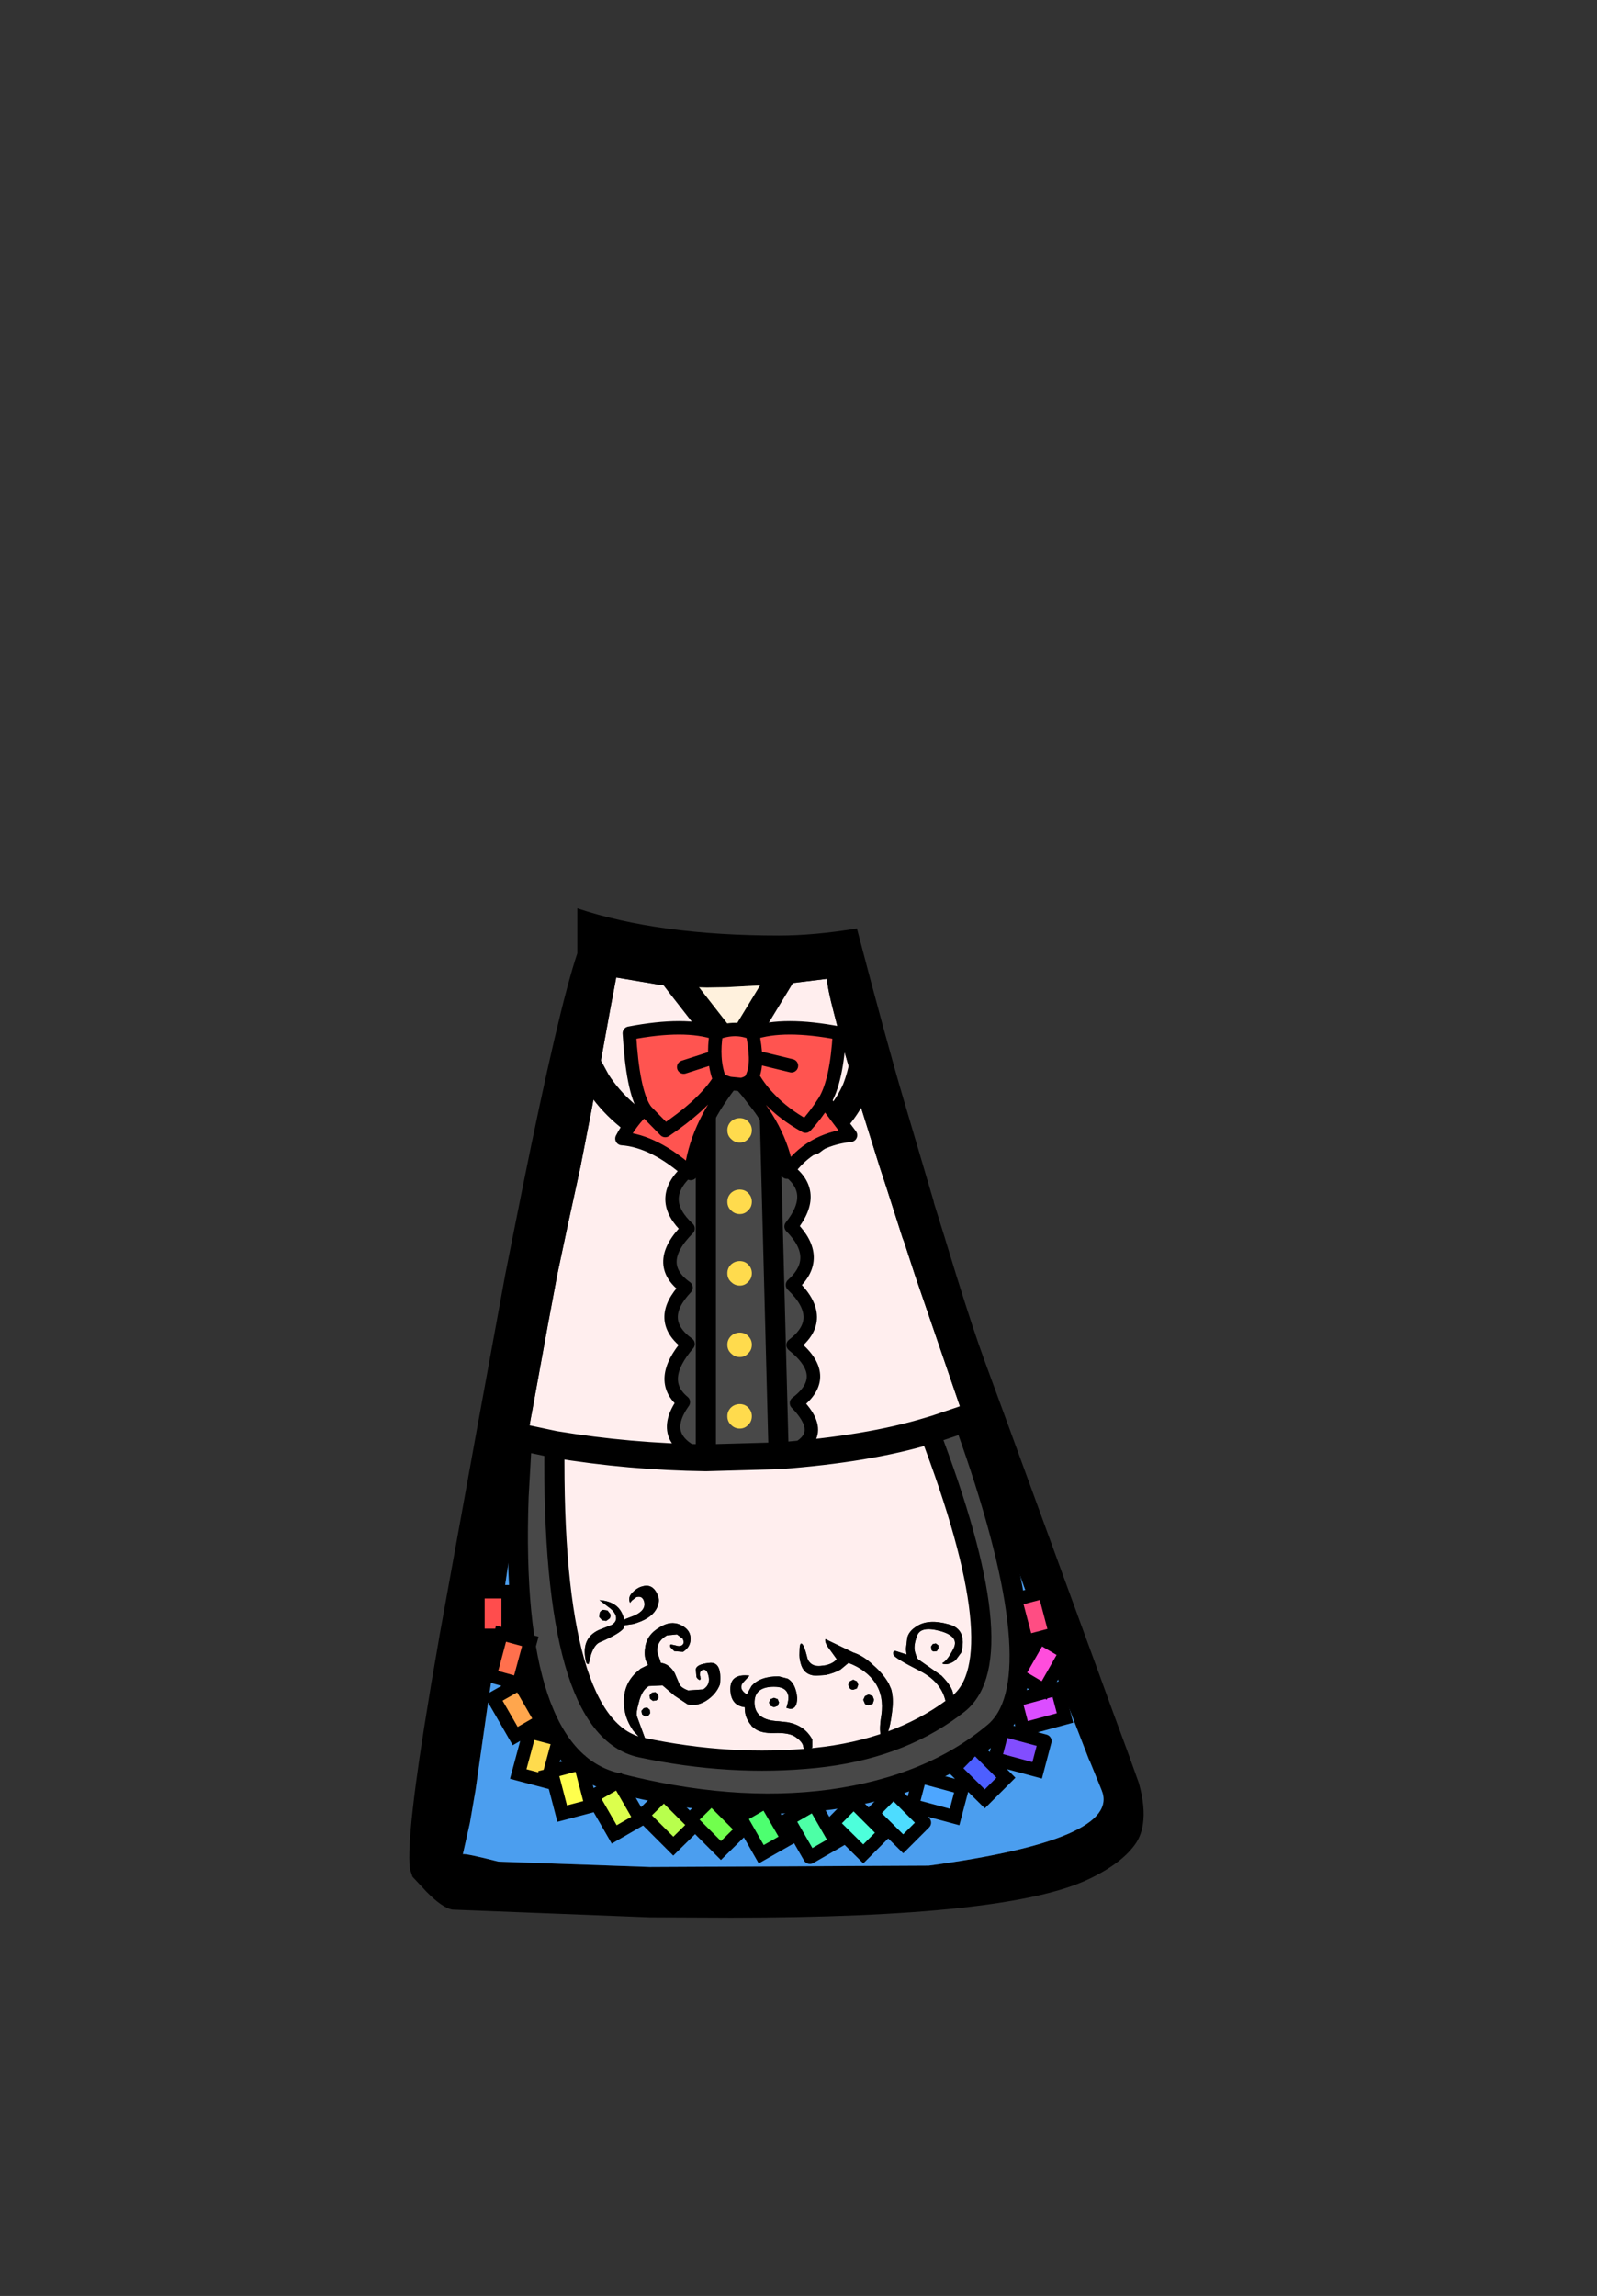 <?xml version="1.0" encoding="UTF-8" standalone="no"?>
<svg xmlns:xlink="http://www.w3.org/1999/xlink" height="342.0px" width="237.9px" xmlns="http://www.w3.org/2000/svg">
  <rect width="100%" height="100%" fill="#333333" stroke="none"/>
  <g transform="matrix(1, 0, 0, 1, 118.05, 273.9)">
    <use height="150.35" transform="matrix(1.0, 0.0, 0.0, 1.0, -57.05, -138.6)" width="109.35" xlink:href="#shape0"/>
  </g>
  <defs>
    <g id="shape0" transform="matrix(1, 0, 0, 1, 57.05, 138.6)">
      <path d="M-2.4 -127.25 L-0.95 -127.35 5.15 -128.1 5.15 -128.05 Q5.2 -126.75 6.15 -123.1 7.2 -118.9 9.4 -111.65 7.45 -107.2 2.9 -103.85 1.6 -104.6 0.45 -105.45 1.6 -104.6 2.9 -103.85 7.45 -107.2 9.4 -111.65 L9.7 -110.55 10.05 -109.45 10.1 -109.3 12.7 -101.0 13.0 -100.05 14.0 -97.0 16.4 -89.5 16.6 -89.0 18.25 -83.95 24.85 -64.7 25.6 -62.55 25.5 -62.5 21.35 -61.1 20.35 -60.8 Q11.3 -58.05 -2.05 -57.05 11.3 -58.05 20.35 -60.8 33.3 -26.9 24.7 -20.1 L23.9 -19.5 23.85 -19.45 Q15.5 -13.3 3.45 -12.05 -9.2 -10.75 -22.55 -13.6 -35.9 -16.45 -35.45 -58.75 L-39.45 -59.6 -39.2 -61.3 -39.0 -62.5 -38.8 -63.55 -36.45 -76.45 -35.05 -83.95 -33.6 -90.8 -31.5 -100.45 -31.5 -100.5 -29.85 -108.95 -29.7 -109.8 -29.1 -112.8 -27.1 -123.8 -26.25 -128.3 -19.75 -127.2 -16.5 -126.9 -8.7 -116.9 Q-10.15 -112.45 -12.9 -109.2 -14.55 -107.3 -16.65 -105.75 -17.8 -103.25 -15.8 -99.35 -20.2 -95.2 -15.55 -90.9 -20.8 -85.65 -15.85 -82.1 -20.45 -77.25 -15.55 -73.7 -20.2 -68.3 -16.25 -65.05 -20.35 -59.3 -12.9 -56.75 L-2.05 -57.05 Q6.1 -59.3 0.6 -64.9 5.9 -68.9 0.1 -73.55 5.25 -77.45 0.0 -82.5 4.45 -86.5 -0.2 -91.2 3.9 -96.35 -0.8 -99.7 2.25 -102.85 0.45 -105.45 -1.65 -106.95 -3.4 -108.8 -6.6 -112.25 -8.7 -116.9 L-2.4 -127.25 M20.7 -28.15 Q20.8 -27.95 21.05 -27.9 L21.5 -27.95 21.75 -28.35 21.75 -28.8 21.35 -29.1 20.9 -29.0 20.65 -28.65 20.7 -28.15 M4.9 -29.75 Q4.75 -29.15 5.7 -28.0 L6.6 -26.75 Q6.05 -26.1 4.95 -25.85 L4.2 -25.75 Q3.15 -25.65 2.6 -26.25 2.25 -26.6 2.15 -27.2 1.75 -28.8 1.4 -29.05 1.05 -29.3 1.05 -27.75 1.0 -26.9 1.2 -26.25 1.65 -24.3 3.6 -24.3 L4.95 -24.4 Q6.15 -24.65 7.15 -25.2 L8.35 -26.2 Q11.0 -25.2 12.35 -23.2 13.65 -21.2 13.25 -18.45 12.8 -15.75 13.35 -14.95 L13.95 -15.3 Q14.4 -16.05 14.7 -17.9 L14.85 -19.0 Q15.1 -21.0 14.7 -22.3 L14.35 -23.1 Q13.55 -24.55 12.05 -25.85 10.6 -27.25 9.05 -27.75 L4.9 -29.75 M22.3 -26.15 L22.45 -26.05 Q23.3 -25.85 24.3 -26.6 L25.15 -27.75 Q26.05 -31.25 23.25 -31.95 20.25 -32.8 18.5 -31.65 17.35 -30.95 17.1 -29.95 L16.9 -28.25 17.0 -27.45 15.45 -27.95 Q14.9 -28.1 15.05 -27.4 15.25 -26.9 19.0 -25.0 22.7 -23.1 22.95 -19.5 L23.2 -19.55 Q23.55 -19.3 23.7 -19.7 L23.9 -21.2 Q24.15 -22.3 22.2 -24.3 L18.7 -26.75 Q18.5 -26.95 18.25 -27.85 18.0 -28.75 18.55 -30.2 19.05 -31.75 22.0 -30.95 24.9 -30.15 24.0 -28.35 23.1 -26.55 22.3 -26.15 M11.95 -21.25 L11.35 -21.5 10.8 -21.25 10.55 -20.7 10.8 -20.1 Q11.0 -19.9 11.35 -19.9 L11.95 -20.1 12.15 -20.7 11.95 -21.25 M9.05 -23.7 L8.55 -23.45 8.3 -22.95 8.55 -22.4 Q8.75 -22.2 9.05 -22.2 L9.6 -22.4 9.8 -22.95 9.6 -23.45 9.05 -23.7 M2.35 -13.3 Q3.0 -13.45 2.95 -13.7 L2.95 -14.8 Q1.8 -16.9 -0.7 -17.35 L-2.0 -17.5 Q-5.55 -17.65 -5.65 -20.15 -5.75 -22.65 -2.75 -22.65 -1.05 -22.65 -0.7 -21.6 -0.5 -21.1 -0.7 -20.25 L-0.9 -19.5 -0.35 -19.35 Q0.7 -19.35 0.7 -21.0 0.5 -23.15 -0.7 -23.85 L-2.05 -24.2 Q-4.85 -24.2 -6.1 -22.75 L-6.8 -21.5 Q-8.25 -22.45 -7.15 -23.5 L-6.4 -24.3 Q-9.3 -24.65 -9.25 -22.25 -9.2 -19.85 -7.1 -19.6 L-7.1 -19.4 Q-7.1 -18.0 -6.1 -16.85 L-6.1 -16.8 -5.6 -16.4 Q-4.65 -15.7 -2.75 -15.75 -0.4 -15.85 0.55 -15.1 1.5 -14.4 1.6 -13.8 1.65 -13.15 2.35 -13.3 M-16.65 -105.75 L-19.15 -104.2 Q-25.75 -107.55 -29.1 -112.8 -25.75 -107.55 -19.15 -104.2 L-16.65 -105.75 M-35.45 -58.75 Q-24.25 -56.9 -12.9 -56.75 -24.25 -56.9 -35.45 -58.75 M-21.5 -25.9 L-22.6 -25.35 -22.9 -25.1 Q-25.1 -23.3 -25.1 -20.55 -25.15 -18.55 -24.15 -16.8 L-23.75 -16.15 -22.85 -15.15 -22.05 -14.65 -21.9 -14.8 -23.15 -18.2 Q-23.35 -18.65 -22.9 -20.25 -22.45 -22.15 -21.4 -22.75 L-19.35 -22.85 -17.6 -21.35 -15.65 -20.05 Q-14.45 -19.65 -12.95 -20.5 -11.4 -21.45 -10.8 -23.0 -10.45 -26.45 -12.4 -26.2 -14.35 -26.0 -14.4 -25.2 L-14.3 -24.1 -14.25 -24.0 -14.2 -23.95 Q-14.1 -23.75 -13.8 -23.65 L-13.65 -23.85 -13.75 -24.0 -13.7 -24.05 -13.75 -24.25 -13.8 -24.4 Q-13.8 -24.95 -13.5 -25.1 -13.05 -25.4 -12.7 -24.85 -11.95 -23.1 -13.3 -22.25 L-15.55 -22.1 Q-16.5 -22.45 -16.8 -22.95 L-17.55 -24.7 Q-18.35 -26.05 -19.6 -26.2 L-20.1 -27.7 Q-20.35 -29.35 -18.7 -30.3 L-17.2 -30.45 -16.35 -29.8 Q-16.0 -29.1 -16.5 -28.8 -16.85 -28.6 -17.4 -28.8 L-18.1 -28.95 Q-18.35 -28.85 -18.15 -28.5 L-17.6 -27.95 -16.3 -27.85 Q-15.35 -28.45 -15.2 -29.45 -15.1 -30.25 -15.45 -30.85 -15.85 -31.5 -16.75 -31.9 -18.15 -32.5 -19.7 -31.55 -21.75 -30.4 -21.95 -28.4 -22.15 -27.05 -21.65 -26.15 L-21.5 -25.9 M-22.15 -19.45 L-22.5 -19.05 -22.4 -18.55 -22.0 -18.25 -21.5 -18.3 -21.2 -18.7 -21.25 -19.2 -21.65 -19.55 -22.15 -19.45 M-20.45 -21.85 L-20.95 -21.75 -21.3 -21.35 -21.2 -20.85 -20.8 -20.55 -20.3 -20.6 Q-20.05 -20.75 -19.95 -21.05 L-20.05 -21.55 -20.45 -21.85 M-28.8 -33.05 L-28.35 -32.55 -27.75 -32.45 -27.2 -32.85 Q-27.05 -33.15 -27.15 -33.5 L-27.55 -34.0 -28.2 -34.1 Q-28.55 -34.0 -28.7 -33.7 L-28.8 -33.05 M-30.7 -26.2 L-30.55 -26.05 -30.35 -26.05 -30.0 -27.45 Q-29.5 -28.9 -28.75 -29.25 -25.85 -30.5 -25.2 -31.3 L-25.0 -31.8 -23.7 -32.0 Q-21.2 -32.7 -20.35 -34.1 -19.75 -35.1 -19.95 -35.95 -20.65 -38.1 -22.35 -37.6 -23.2 -37.4 -24.0 -36.5 -24.5 -35.9 -24.2 -35.15 L-23.9 -35.5 -23.25 -36.0 Q-22.35 -36.25 -22.1 -35.35 -21.75 -34.05 -23.55 -33.25 L-24.85 -32.75 -25.05 -32.65 -25.25 -33.25 Q-26.0 -35.35 -28.75 -35.55 L-27.45 -34.55 Q-26.5 -33.9 -26.3 -33.15 -26.1 -32.35 -26.95 -31.85 L-28.85 -31.1 Q-31.65 -29.8 -30.7 -26.2 M-3.25 -19.8 L-2.75 -19.6 -2.2 -19.8 -2.0 -20.3 -2.2 -20.8 -2.75 -21.0 -3.25 -20.8 -3.5 -20.3 -3.25 -19.8" fill="#ffeeee" fill-rule="evenodd" stroke="none"/>
      <path d="M9.4 -111.65 Q7.2 -118.9 6.15 -123.1 5.2 -126.75 5.15 -128.05 L5.15 -128.1 -0.95 -127.35 -2.4 -127.25 -1.25 -129.15 -2.4 -127.25 -9.75 -126.85 -12.75 -126.8 -16.5 -126.9 -19.75 -127.2 -26.25 -128.3 -27.1 -123.8 -29.1 -112.8 -29.7 -109.8 -29.85 -108.95 -31.5 -100.5 -31.5 -100.45 -33.6 -90.8 -35.05 -83.95 -36.45 -76.45 -38.8 -63.55 -39.0 -62.5 -39.2 -61.3 -39.45 -59.6 -40.15 -55.2 -40.25 -54.65 -40.8 -50.95 -41.5 -46.5 -42.8 -37.8 -42.8 -37.75 -43.65 -31.45 -43.7 -31.5 -43.7 -31.45 -43.85 -30.4 -44.35 -26.8 -45.25 -20.95 -47.2 -7.3 -48.05 -2.35 -49.1 2.3 Q-48.7 2.15 -43.8 3.4 L-21.25 4.2 20.3 4.0 Q49.1 0.1 46.05 -7.25 L44.3 -11.55 44.15 -11.85 38.65 -26.05 38.25 -27.1 30.35 -49.1 30.35 -49.15 27.6 -56.9 27.35 -57.65 26.05 -61.3 25.6 -62.55 24.85 -64.7 18.25 -83.95 16.6 -89.0 16.4 -89.5 14.0 -97.0 13.0 -100.05 12.7 -101.0 10.1 -109.3 10.05 -109.45 9.7 -110.55 9.4 -111.65 Q10.2 -113.7 10.55 -115.9 10.2 -113.7 9.4 -111.65 M19.25 -101.0 L21.05 -94.9 21.05 -94.8 22.7 -89.5 22.85 -89.0 24.4 -83.95 Q27.0 -75.6 28.6 -71.25 L32.25 -61.3 41.4 -36.25 45.7 -24.5 47.9 -18.45 49.95 -12.9 51.6 -8.3 Q52.6 -4.7 52.2 -2.15 51.95 -0.55 51.2 0.6 49.2 3.6 44.15 6.0 32.15 11.75 -9.15 11.75 L-21.25 11.7 -50.65 10.55 Q-52.15 10.3 -54.55 7.85 L-56.6 5.65 -56.95 4.6 -57.0 4.3 Q-57.55 -0.6 -54.05 -21.6 L-53.85 -22.85 -52.65 -29.8 -52.55 -30.4 -52.05 -33.15 -46.95 -61.3 -42.8 -83.95 -41.8 -89.0 -40.2 -97.0 Q-34.85 -123.55 -32.05 -131.9 L-32.05 -138.6 Q-19.9 -134.55 -2.0 -134.55 3.25 -134.55 9.6 -135.6 14.05 -118.6 16.65 -109.8 L19.25 -101.0 M27.9 -63.35 L26.7 -62.9 25.6 -62.55 26.7 -62.9 27.9 -63.35 M-40.3 -59.75 L-40.8 -50.95 -40.3 -59.75 -42.1 -60.15 -40.3 -59.75 -39.45 -59.6 -40.3 -59.75 M20.7 -28.15 L20.65 -28.65 20.9 -29.0 21.35 -29.1 21.75 -28.8 21.75 -28.35 21.5 -27.95 21.05 -27.9 Q20.8 -27.95 20.7 -28.15 M22.3 -26.15 Q23.1 -26.55 24.0 -28.35 24.9 -30.15 22.0 -30.95 19.05 -31.75 18.55 -30.2 18.0 -28.75 18.25 -27.85 18.5 -26.95 18.7 -26.75 L22.2 -24.3 Q24.15 -22.3 23.9 -21.2 L23.7 -19.7 Q23.55 -19.3 23.2 -19.55 L22.95 -19.5 Q22.7 -23.1 19.0 -25.0 15.25 -26.9 15.05 -27.4 14.9 -28.1 15.45 -27.95 L17.0 -27.45 16.9 -28.25 17.1 -29.95 Q17.35 -30.95 18.5 -31.65 20.25 -32.8 23.25 -31.95 26.05 -31.25 25.15 -27.75 L24.3 -26.6 Q23.3 -25.85 22.45 -26.05 L22.3 -26.15 M4.9 -29.75 L9.05 -27.75 Q10.6 -27.25 12.05 -25.85 13.55 -24.55 14.35 -23.1 L14.7 -22.3 Q15.1 -21.0 14.85 -19.0 L14.7 -17.9 Q14.4 -16.05 13.95 -15.3 L13.35 -14.95 Q12.8 -15.75 13.25 -18.45 13.65 -21.2 12.35 -23.2 11.0 -25.2 8.35 -26.2 L7.15 -25.2 Q6.15 -24.65 4.95 -24.4 L3.6 -24.3 Q1.65 -24.3 1.2 -26.25 1.0 -26.9 1.05 -27.75 1.05 -29.3 1.4 -29.05 1.75 -28.8 2.15 -27.2 2.25 -26.6 2.6 -26.25 3.15 -25.65 4.2 -25.75 L4.95 -25.85 Q6.05 -26.1 6.6 -26.75 L5.7 -28.0 Q4.75 -29.15 4.9 -29.75 M9.05 -23.7 L9.6 -23.45 9.8 -22.95 9.6 -22.4 9.05 -22.2 Q8.75 -22.2 8.55 -22.4 L8.3 -22.95 8.55 -23.45 9.05 -23.7 M11.95 -21.25 L12.15 -20.7 11.95 -20.1 11.35 -19.9 Q11.0 -19.9 10.8 -20.1 L10.55 -20.7 10.8 -21.25 11.35 -21.5 11.95 -21.25 M2.35 -13.3 Q1.65 -13.15 1.6 -13.8 1.5 -14.4 0.55 -15.1 -0.4 -15.85 -2.75 -15.75 -4.65 -15.7 -5.6 -16.4 L-6.1 -16.8 -6.1 -16.85 Q-7.1 -18.0 -7.1 -19.4 L-7.1 -19.6 Q-9.2 -19.85 -9.25 -22.25 -9.3 -24.65 -6.4 -24.3 L-7.15 -23.5 Q-8.25 -22.45 -6.8 -21.5 L-6.1 -22.75 Q-4.85 -24.2 -2.05 -24.2 L-0.7 -23.85 Q0.5 -23.15 0.7 -21.0 0.7 -19.35 -0.35 -19.35 L-0.9 -19.5 -0.7 -20.25 Q-0.5 -21.1 -0.7 -21.6 -1.05 -22.65 -2.75 -22.65 -5.75 -22.65 -5.65 -20.15 -5.55 -17.65 -2.0 -17.5 L-0.7 -17.35 Q1.8 -16.9 2.95 -14.8 L2.95 -13.7 Q3.0 -13.45 2.35 -13.3 M-18.0 -128.85 L-16.5 -126.9 -18.0 -128.85 M-30.65 -115.65 L-29.1 -112.8 -30.65 -115.65 M-21.65 -26.15 Q-22.15 -27.05 -21.95 -28.4 -21.75 -30.4 -19.7 -31.55 -18.15 -32.5 -16.75 -31.9 -15.85 -31.5 -15.45 -30.85 -15.1 -30.25 -15.2 -29.45 -15.35 -28.45 -16.3 -27.85 L-17.6 -27.95 -18.15 -28.5 Q-18.35 -28.85 -18.1 -28.95 L-17.4 -28.8 Q-16.85 -28.6 -16.5 -28.8 -16.0 -29.1 -16.35 -29.8 L-17.2 -30.45 -18.7 -30.3 Q-20.35 -29.35 -20.1 -27.7 L-19.6 -26.2 Q-18.35 -26.05 -17.55 -24.7 L-16.8 -22.95 Q-16.5 -22.45 -15.55 -22.1 L-13.3 -22.25 Q-11.95 -23.1 -12.7 -24.85 -13.05 -25.4 -13.5 -25.1 -13.8 -24.95 -13.8 -24.4 L-13.75 -24.25 -13.7 -24.05 -13.75 -24.0 -13.65 -23.85 -13.8 -23.65 Q-14.1 -23.75 -14.2 -23.95 L-14.25 -24.0 -14.3 -24.1 -14.4 -25.2 Q-14.35 -26.0 -12.4 -26.2 -10.45 -26.45 -10.8 -23.0 -11.4 -21.45 -12.95 -20.5 -14.45 -19.65 -15.65 -20.05 L-17.6 -21.35 -19.35 -22.85 -21.4 -22.75 Q-22.45 -22.15 -22.9 -20.25 -23.35 -18.65 -23.15 -18.2 L-21.9 -14.8 -22.05 -14.65 -22.85 -15.15 -23.75 -16.15 -24.15 -16.8 Q-25.15 -18.55 -25.1 -20.55 -25.1 -23.3 -22.9 -25.1 L-22.6 -25.35 -21.5 -25.9 -21.65 -26.15 M-30.7 -26.2 Q-31.65 -29.8 -28.85 -31.1 L-26.95 -31.85 Q-26.1 -32.35 -26.3 -33.15 -26.5 -33.9 -27.45 -34.55 L-28.75 -35.55 Q-26.0 -35.35 -25.25 -33.25 L-25.05 -32.65 -24.85 -32.75 -23.55 -33.25 Q-21.75 -34.05 -22.1 -35.35 -22.35 -36.25 -23.25 -36.0 L-23.9 -35.5 -24.2 -35.15 Q-24.5 -35.9 -24.0 -36.5 -23.2 -37.4 -22.35 -37.6 -20.65 -38.1 -19.95 -35.95 -19.75 -35.1 -20.35 -34.1 -21.2 -32.7 -23.7 -32.0 L-25.0 -31.8 -25.2 -31.3 Q-25.85 -30.5 -28.75 -29.25 -29.5 -28.9 -30.0 -27.45 L-30.35 -26.05 -30.55 -26.05 -30.7 -26.2 M-28.8 -33.05 L-28.7 -33.7 Q-28.55 -34.0 -28.2 -34.1 L-27.55 -34.0 -27.15 -33.5 Q-27.05 -33.15 -27.2 -32.85 L-27.75 -32.45 -28.35 -32.55 -28.8 -33.05 M-20.45 -21.85 L-20.05 -21.55 -19.95 -21.05 Q-20.05 -20.75 -20.3 -20.6 L-20.8 -20.55 -21.2 -20.85 -21.3 -21.35 -20.95 -21.75 -20.45 -21.85 M-22.15 -19.45 L-21.65 -19.55 -21.25 -19.2 -21.2 -18.7 -21.5 -18.3 -22.0 -18.25 -22.4 -18.55 -22.5 -19.05 -22.15 -19.45 M-23.15 -16.25 L-23.15 -16.3 -23.25 -16.3 -23.15 -16.25 M-3.25 -19.8 L-3.5 -20.3 -3.25 -20.8 -2.75 -21.0 -2.2 -20.8 -2.0 -20.3 -2.2 -19.8 -2.75 -19.6 -3.25 -19.8" fill="#000000" fill-rule="evenodd" stroke="none"/>
      <path d="M-8.7 -116.9 Q-6.6 -112.25 -3.4 -108.8 -1.65 -106.95 0.45 -105.45 2.25 -102.85 -0.8 -99.7 3.9 -96.35 -0.2 -91.2 4.45 -86.5 0.0 -82.5 5.25 -77.45 0.1 -73.55 5.9 -68.9 0.6 -64.9 6.1 -59.3 -2.05 -57.05 L-12.9 -56.75 -12.9 -109.2 -12.9 -56.75 Q-20.35 -59.3 -16.25 -65.05 -20.2 -68.3 -15.55 -73.7 -20.45 -77.25 -15.85 -82.1 -20.8 -85.65 -15.55 -90.9 -20.2 -95.2 -15.8 -99.35 -17.8 -103.25 -16.65 -105.75 -14.55 -107.3 -12.9 -109.2 -10.15 -112.45 -8.7 -116.9 M20.35 -60.8 L21.35 -61.1 25.5 -62.5 25.95 -61.2 27.25 -57.45 Q38.85 -23.25 30.05 -15.85 20.6 -7.9 5.75 -5.85 -9.1 -3.85 -26.5 -8.4 -42.15 -12.5 -40.8 -50.95 L-40.25 -54.65 -40.15 -55.2 -39.45 -59.6 -35.45 -58.75 Q-35.9 -16.45 -22.55 -13.6 -9.2 -10.75 3.45 -12.05 15.5 -13.3 23.85 -19.45 L23.9 -19.5 24.7 -20.1 Q33.3 -26.9 20.35 -60.8 M-3.4 -108.8 L-2.05 -57.05 -3.4 -108.8 M-7.85 -64.75 Q-8.6 -64.75 -9.15 -64.25 -9.7 -63.7 -9.7 -62.95 -9.7 -62.15 -9.15 -61.65 -8.6 -61.1 -7.85 -61.1 -7.1 -61.1 -6.6 -61.65 -6.05 -62.15 -6.05 -62.95 -6.05 -63.7 -6.6 -64.25 -7.1 -64.75 -7.85 -64.75 M-7.85 -75.4 Q-8.6 -75.4 -9.15 -74.9 -9.7 -74.35 -9.7 -73.6 -9.7 -72.8 -9.15 -72.3 -8.6 -71.75 -7.85 -71.75 -7.1 -71.75 -6.6 -72.3 -6.05 -72.8 -6.05 -73.6 -6.05 -74.35 -6.6 -74.9 -7.1 -75.4 -7.85 -75.4 M-6.6 -82.95 Q-6.05 -83.45 -6.05 -84.25 -6.05 -85.0 -6.6 -85.55 -7.1 -86.05 -7.85 -86.05 -8.6 -86.05 -9.15 -85.55 -9.7 -85.0 -9.7 -84.25 -9.7 -83.45 -9.15 -82.95 -8.6 -82.4 -7.85 -82.4 -7.1 -82.4 -6.6 -82.95 M-6.6 -93.6 Q-6.05 -94.1 -6.05 -94.9 -6.05 -95.65 -6.6 -96.2 -7.1 -96.7 -7.85 -96.7 -8.6 -96.7 -9.15 -96.2 -9.7 -95.65 -9.7 -94.9 -9.7 -94.1 -9.15 -93.6 -8.6 -93.05 -7.85 -93.05 -7.1 -93.05 -6.6 -93.6 M-9.15 -104.25 Q-8.6 -103.7 -7.85 -103.7 -7.1 -103.7 -6.6 -104.25 -6.05 -104.75 -6.05 -105.55 -6.05 -106.3 -6.6 -106.85 -7.1 -107.35 -7.85 -107.35 -8.6 -107.35 -9.15 -106.85 -9.7 -106.3 -9.7 -105.55 -9.7 -104.75 -9.15 -104.25" fill="#484848" fill-rule="evenodd" stroke="none"/>
      <path d="M27.25 -57.45 L27.35 -57.65 27.6 -56.9 30.35 -49.15 30.35 -49.1 38.25 -27.1 38.65 -26.05 44.15 -11.85 44.3 -11.55 46.05 -7.25 Q49.1 0.1 20.3 4.0 L-21.25 4.2 -43.8 3.4 Q-48.7 2.15 -49.1 2.3 L-48.05 -2.35 -47.2 -7.3 -45.25 -20.95 -44.35 -26.8 -43.85 -30.4 -43.7 -31.45 -43.65 -31.45 -42.8 -37.75 -42.8 -37.8 -41.5 -46.5 -40.8 -50.95 Q-42.15 -12.5 -26.5 -8.4 -9.1 -3.85 5.75 -5.85 20.6 -7.9 30.05 -15.85 38.85 -23.25 27.25 -57.45" fill="#4b9eef" fill-rule="evenodd" stroke="none"/>
      <path d="M-2.4 -127.25 L-8.7 -116.9 -16.5 -126.9 -12.75 -126.8 -9.75 -126.85 -2.4 -127.25" fill="#fff1dd" fill-rule="evenodd" stroke="none"/>
      <path d="M-9.15 -104.25 Q-9.7 -104.75 -9.7 -105.55 -9.7 -106.3 -9.15 -106.85 -8.6 -107.35 -7.85 -107.35 -7.1 -107.35 -6.6 -106.85 -6.05 -106.3 -6.05 -105.55 -6.05 -104.75 -6.6 -104.25 -7.1 -103.7 -7.85 -103.7 -8.6 -103.7 -9.15 -104.25 M-6.6 -93.6 Q-7.1 -93.05 -7.85 -93.05 -8.6 -93.05 -9.15 -93.6 -9.7 -94.1 -9.7 -94.9 -9.7 -95.65 -9.15 -96.2 -8.6 -96.7 -7.85 -96.7 -7.1 -96.7 -6.6 -96.2 -6.05 -95.65 -6.05 -94.9 -6.05 -94.1 -6.6 -93.6 M-6.6 -82.95 Q-7.1 -82.4 -7.85 -82.4 -8.6 -82.4 -9.15 -82.95 -9.7 -83.45 -9.7 -84.25 -9.7 -85.0 -9.15 -85.55 -8.6 -86.05 -7.85 -86.05 -7.1 -86.05 -6.6 -85.55 -6.05 -85.0 -6.05 -84.25 -6.05 -83.45 -6.6 -82.95 M-7.85 -75.4 Q-7.1 -75.4 -6.6 -74.9 -6.05 -74.35 -6.05 -73.6 -6.05 -72.8 -6.6 -72.3 -7.1 -71.75 -7.85 -71.75 -8.6 -71.75 -9.15 -72.3 -9.7 -72.8 -9.7 -73.6 -9.7 -74.35 -9.15 -74.9 -8.6 -75.4 -7.85 -75.4 M-7.85 -64.75 Q-7.1 -64.75 -6.6 -64.25 -6.05 -63.7 -6.05 -62.95 -6.05 -62.15 -6.6 -61.65 -7.1 -61.1 -7.85 -61.1 -8.6 -61.1 -9.15 -61.65 -9.7 -62.15 -9.7 -62.95 -9.7 -63.7 -9.15 -64.25 -8.6 -64.75 -7.85 -64.75" fill="#ffdb4d" fill-rule="evenodd" stroke="none"/>
      <path d="M-2.4 -127.25 L-8.7 -116.9 Q-6.6 -112.25 -3.4 -108.8 -1.65 -106.95 0.45 -105.45 1.6 -104.6 2.9 -103.85 7.45 -107.2 9.4 -111.65 10.2 -113.7 10.55 -115.9 M-2.05 -57.05 Q11.3 -58.05 20.35 -60.8 L21.35 -61.1 25.5 -62.5 25.6 -62.55 26.7 -62.9 27.9 -63.35 M-40.3 -59.75 L-42.1 -60.15 M-35.45 -58.75 L-39.45 -59.6 -40.3 -59.75 M-16.5 -126.9 L-18.0 -128.85 M-2.4 -127.25 L-1.25 -129.15 M-16.5 -126.9 L-8.7 -116.9 Q-10.15 -112.45 -12.9 -109.2 M-12.9 -56.75 L-2.05 -57.05 M-29.1 -112.8 Q-25.75 -107.55 -19.15 -104.2 L-16.65 -105.75 Q-14.55 -107.3 -12.9 -109.2 M-29.1 -112.8 L-30.65 -115.65 M-12.9 -56.75 Q-24.25 -56.9 -35.45 -58.75" fill="none" stroke="#000000" stroke-linecap="round" stroke-linejoin="round" stroke-width="4.0"/>
      <path d="M0.45 -105.45 Q2.25 -102.85 -0.8 -99.7 3.9 -96.35 -0.2 -91.2 4.45 -86.5 0.0 -82.5 5.25 -77.45 0.1 -73.55 5.9 -68.9 0.6 -64.9 6.1 -59.3 -2.05 -57.05 M-16.65 -105.75 Q-17.8 -103.25 -15.8 -99.35 -20.2 -95.2 -15.55 -90.9 -20.8 -85.65 -15.85 -82.1 -20.45 -77.25 -15.55 -73.7 -20.2 -68.3 -16.25 -65.05 -20.35 -59.3 -12.9 -56.75" fill="none" stroke="#000000" stroke-linecap="round" stroke-linejoin="round" stroke-width="2.0"/>
      <path d="M25.5 -62.5 L25.95 -61.2 27.25 -57.45 M-40.8 -50.95 L-40.3 -59.75 M20.35 -60.8 Q33.3 -26.9 24.7 -20.1 L23.9 -19.5 23.85 -19.45 Q15.5 -13.3 3.45 -12.05 -9.2 -10.75 -22.55 -13.6 -35.9 -16.45 -35.45 -58.75 M-40.8 -50.95 Q-42.15 -12.5 -26.5 -8.4 -9.1 -3.85 5.75 -5.85 20.6 -7.9 30.05 -15.85 38.85 -23.25 27.25 -57.45 M-12.9 -109.2 L-12.9 -56.75 M-2.05 -57.05 L-3.4 -108.8" fill="none" stroke="#000000" stroke-linecap="round" stroke-linejoin="round" stroke-width="3.0"/>
      <path d="M-5.85 -113.4 L-5.85 -113.35 -6.25 -112.95 -6.0 -113.45 -5.85 -113.4" fill="#ff7777" fill-rule="evenodd" stroke="none"/>
      <path d="M-5.85 -113.4 Q-4.9 -111.75 -3.45 -110.25 -1.3 -107.95 1.95 -106.15 3.4 -107.7 4.7 -109.75 3.4 -107.7 1.95 -106.15 -1.3 -107.95 -3.45 -110.25 -4.9 -111.75 -5.85 -113.4 L-6.0 -113.45 -6.25 -112.95 -5.85 -113.35 -5.85 -113.4 M-7.65 -112.35 Q-6.9 -112.45 -6.25 -112.95 -6.9 -112.45 -7.65 -112.35 L-9.2 -112.5 Q-14.45 -105.8 -15.15 -99.1 -20.55 -103.95 -25.4 -104.3 -24.1 -106.8 -22.05 -108.75 -23.8 -111.5 -24.3 -120.0 -16.0 -121.6 -11.35 -120.0 -11.65 -118.1 -11.55 -116.45 -11.45 -114.65 -10.85 -113.1 -12.05 -111.15 -14.4 -109.0 -16.3 -107.3 -18.95 -105.5 L-21.8 -108.4 -22.05 -108.75 -21.8 -108.4 -18.95 -105.5 Q-16.3 -107.3 -14.4 -109.0 -12.05 -111.15 -10.85 -113.1 -11.45 -114.65 -11.55 -116.45 L-16.2 -114.95 -11.55 -116.45 Q-11.65 -118.1 -11.35 -120.0 -8.45 -121.1 -5.95 -120.0 -1.3 -121.6 7.0 -120.0 6.6 -112.9 4.8 -109.9 L4.7 -109.75 4.85 -109.85 8.65 -104.8 Q2.6 -104.15 -0.8 -99.3 -1.7 -105.8 -7.65 -112.35 M-0.15 -115.15 L-5.5 -116.45 Q-5.55 -118.0 -5.95 -120.0 -5.55 -118.0 -5.5 -116.45 L-0.15 -115.15 M-10.85 -113.1 Q-10.15 -112.75 -9.5 -112.55 L-9.2 -112.5 -9.5 -112.55 Q-10.15 -112.75 -10.85 -113.1 M-6.0 -113.45 Q-5.45 -114.65 -5.5 -116.45 -5.45 -114.65 -6.0 -113.45" fill="#ff5450" fill-rule="evenodd" stroke="none"/>
      <path d="M4.7 -109.75 Q3.4 -107.7 1.95 -106.15 -1.3 -107.95 -3.45 -110.25 -4.9 -111.75 -5.85 -113.4 L-5.85 -113.35 -6.25 -112.95 Q-6.9 -112.45 -7.65 -112.35 -1.7 -105.8 -0.8 -99.3 2.6 -104.15 8.65 -104.8 L4.85 -109.85 4.8 -109.9 Q6.6 -112.9 7.0 -120.0 -1.3 -121.6 -5.95 -120.0 -5.55 -118.0 -5.5 -116.45 L-0.15 -115.15 M4.7 -109.75 L4.8 -109.9 M-22.05 -108.75 L-21.8 -108.4 -18.95 -105.5 Q-16.3 -107.3 -14.4 -109.0 -12.05 -111.15 -10.85 -113.1 -11.45 -114.65 -11.55 -116.45 L-16.2 -114.95 M-11.35 -120.0 Q-16.0 -121.6 -24.3 -120.0 -23.8 -111.5 -22.05 -108.75 -24.1 -106.8 -25.4 -104.3 -20.55 -103.95 -15.15 -99.1 -14.45 -105.8 -9.2 -112.5 L-9.5 -112.55 Q-10.15 -112.75 -10.85 -113.1 M-11.35 -120.0 Q-11.65 -118.1 -11.55 -116.45 M-6.0 -113.45 L-6.25 -112.95 M-9.2 -112.5 L-7.65 -112.35 M-5.5 -116.45 Q-5.45 -114.65 -6.0 -113.45 M-5.95 -120.0 Q-8.45 -121.1 -11.35 -120.0" fill="none" stroke="#000000" stroke-linecap="round" stroke-linejoin="round" stroke-width="2.0"/>
      <path d="M36.75 -29.9 L34.85 -29.4 33.2 -35.65 37.55 -36.8 39.2 -30.55 36.95 -29.95 36.75 -29.9" fill="#ff4d83" fill-rule="evenodd" stroke="none"/>
      <path d="M36.95 -29.95 L40.7 -27.75 37.5 -22.1 33.6 -24.4 36.75 -29.9 36.95 -29.95" fill="#ff4ddc" fill-rule="evenodd" stroke="none"/>
      <path d="M19.0 -9.3 L25.3 -7.6 24.15 -3.25 17.85 -4.95 19.0 -9.3" fill="#4da6ff" fill-rule="evenodd" stroke="none"/>
      <path d="M19.65 -2.4 L16.5 0.75 11.9 -3.8 15.05 -7.0 19.65 -2.4" fill="#4ddcff" fill-rule="evenodd" stroke="none"/>
      <path d="M9.1 -5.5 L13.7 -0.9 10.55 2.25 5.95 -2.3 9.1 -5.5" fill="#4dffdb" fill-rule="evenodd" stroke="none"/>
      <path d="M33.2 -20.65 L39.45 -22.35 40.6 -18.0 34.35 -16.3 33.2 -20.65" fill="#db4dff" fill-rule="evenodd" stroke="none"/>
      <path d="M37.6 -14.55 L36.45 -10.2 30.15 -11.9 31.3 -16.25 37.6 -14.55" fill="#824dff" fill-rule="evenodd" stroke="none"/>
      <path d="M24.05 -10.5 L27.2 -13.7 31.8 -9.1 28.65 -5.95 24.05 -10.5" fill="#4d5fff" fill-rule="evenodd" stroke="none"/>
      <path d="M2.6 2.75 L-0.65 -2.9 3.25 -5.15 6.5 0.5 2.6 2.75" fill="#4dffa6" fill-rule="evenodd" stroke="none"/>
      <path d="M-42.35 -30.3 L-43.4 -30.55 -43.45 -30.3 -46.85 -30.3 -46.85 -36.8 -42.35 -36.8 -42.35 -30.3 M-40.75 -23.1 L-40.75 -23.15 -40.65 -23.2 -40.75 -23.1" fill="#ff4d4d" fill-rule="evenodd" stroke="none"/>
      <path d="M-43.45 -30.3 L-43.4 -30.55 -42.35 -30.3 -39.05 -29.4 -40.75 -23.15 -40.75 -23.1 -45.05 -24.3 -43.45 -30.3" fill="#ff704d" fill-rule="evenodd" stroke="none"/>
      <path d="M-40.75 -23.1 L-40.65 -23.2 -37.4 -17.55 -41.3 -15.3 -44.55 -20.95 -40.75 -23.1" fill="#ffa64d" fill-rule="evenodd" stroke="none"/>
      <path d="M-34.8 -14.8 L-36.25 -9.45 -36.65 -9.35 -36.45 -8.6 -36.5 -8.5 -40.85 -9.65 -39.15 -15.95 -34.8 -14.8" fill="#ffdb4d" fill-rule="evenodd" stroke="none"/>
      <path d="M-35.75 -9.3 L-35.95 -10.05 -35.55 -10.15 -31.6 -11.2 -29.95 -4.9 -34.3 -3.75 -35.75 -9.3" fill="#ffff4d" fill-rule="evenodd" stroke="none"/>
      <path d="M-29.8 -6.3 L-25.9 -8.55 -22.65 -2.9 -26.55 -0.65 -29.8 -6.3" fill="#dcff4d" fill-rule="evenodd" stroke="none"/>
      <path d="M-14.55 -2.05 L-17.75 1.1 -22.35 -3.5 -19.15 -6.65 -14.55 -2.05" fill="#b8ff4d" fill-rule="evenodd" stroke="none"/>
      <path d="M-12.05 -6.0 L-7.45 -1.4 -10.65 1.75 -15.25 -2.85 -12.05 -6.0" fill="#71ff4d" fill-rule="evenodd" stroke="none"/>
      <path d="M-3.95 -5.55 L-0.7 0.05 -4.65 2.3 -7.85 -3.3 -3.95 -5.55" fill="#4dff70" fill-rule="evenodd" stroke="none"/>
      <path d="M36.75 -29.9 L34.85 -29.4 33.2 -35.65 37.55 -36.8 39.2 -30.55 36.95 -29.95 40.7 -27.75 37.5 -22.1 33.6 -24.4 36.75 -29.9 36.95 -29.95 M19.65 -2.4 L16.5 0.75 11.9 -3.8 15.05 -7.0 19.65 -2.4 M9.1 -5.5 L13.7 -0.9 10.55 2.25 5.95 -2.3 9.1 -5.5 M19.0 -9.3 L25.3 -7.6 24.15 -3.25 17.85 -4.95 19.0 -9.3 M33.2 -20.65 L39.45 -22.35 40.6 -18.0 34.35 -16.3 33.2 -20.65 M37.6 -14.55 L36.45 -10.2 30.15 -11.9 31.3 -16.25 37.6 -14.55 M24.05 -10.5 L27.2 -13.7 31.8 -9.1 28.65 -5.95 24.05 -10.5 M2.6 2.75 L-0.65 -2.9 3.25 -5.15 6.5 0.5 2.6 2.75 M-43.45 -30.3 L-43.4 -30.55 -42.35 -30.3 -42.35 -36.8 -46.85 -36.8 -46.85 -30.3 -43.45 -30.3 -45.05 -24.3 -40.75 -23.1 -40.75 -23.15 -39.05 -29.4 -42.35 -30.3 M-40.65 -23.2 L-40.75 -23.15 M-40.65 -23.2 L-37.4 -17.55 -41.3 -15.3 -44.55 -20.95 -40.75 -23.1 M-34.8 -14.8 L-36.25 -9.45 -36.65 -9.35 -36.45 -8.6 -36.5 -8.5 -40.85 -9.65 -39.15 -15.95 -34.8 -14.8 M-35.55 -10.15 L-31.6 -11.2 -29.95 -4.9 -34.3 -3.75 -35.75 -9.3 M-29.8 -6.3 L-25.9 -8.55 -22.65 -2.9 -26.55 -0.65 -29.8 -6.3 M-3.95 -5.55 L-0.7 0.05 -4.65 2.3 -7.85 -3.3 -3.95 -5.55 M-12.05 -6.0 L-7.45 -1.4 -10.65 1.75 -15.25 -2.85 -12.05 -6.0 M-14.55 -2.05 L-17.75 1.1 -22.35 -3.5 -19.15 -6.65 -14.55 -2.05" fill="none" stroke="#000000" stroke-linecap="round" stroke-linejoin="miter" stroke-miterlimit="768" stroke-width="2.0"/>
    </g>
  </defs>
</svg>
